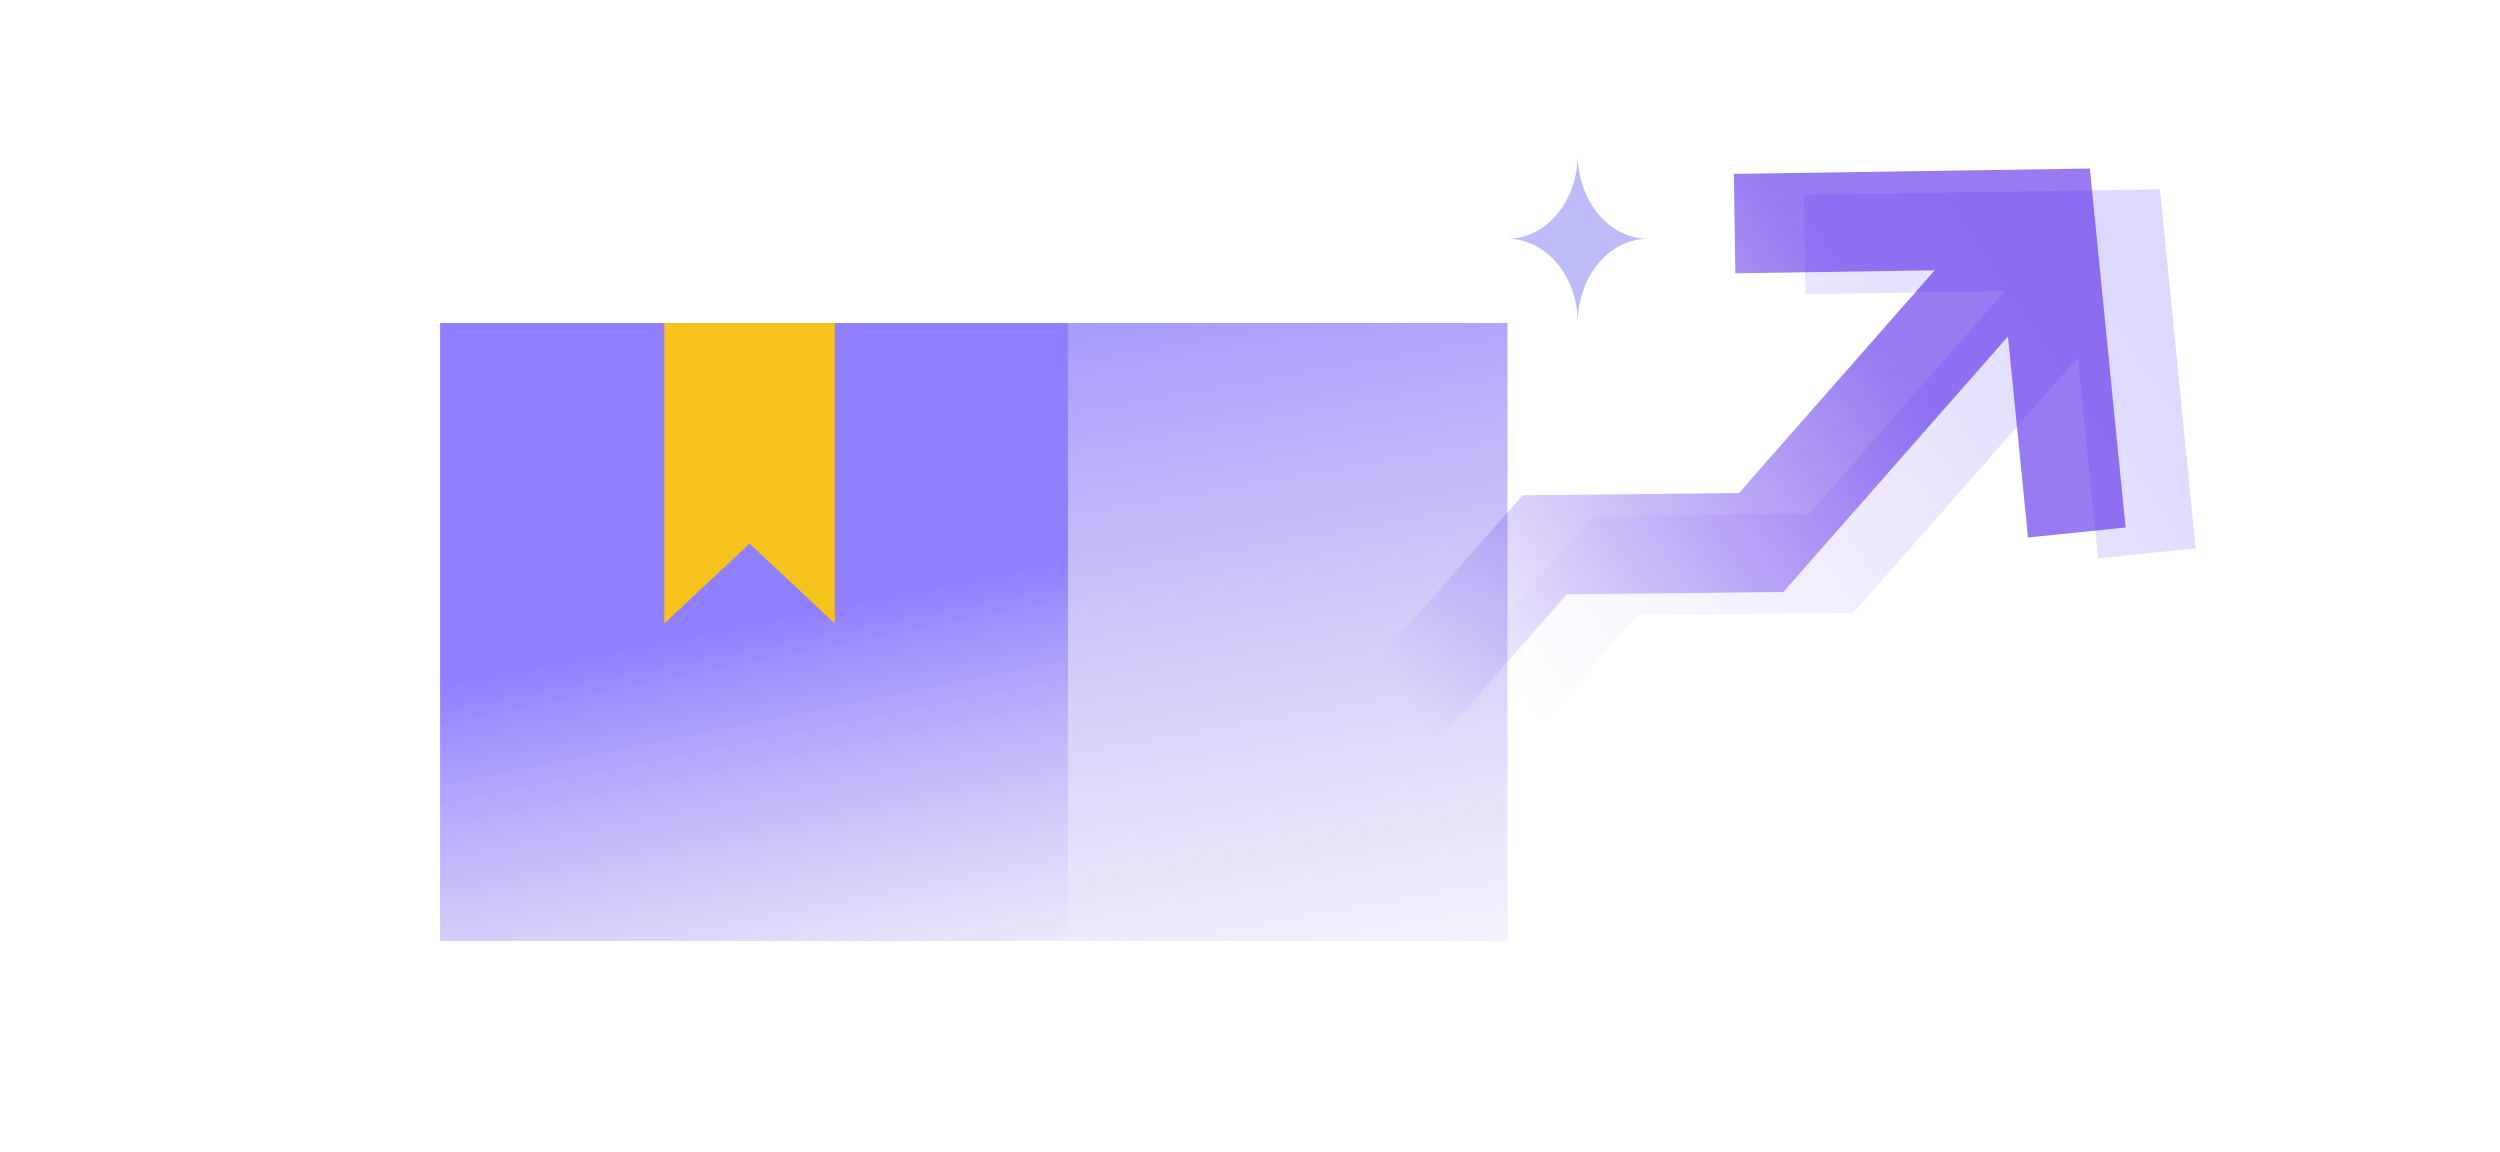 <svg width="178" height="82" viewBox="0 0 178 82" fill="none" xmlns="http://www.w3.org/2000/svg">
<g clip-path="url(#clip0_12292_38372)">
<path d="M156.334 39.04L153.788 13.483L128.443 13.864L128.546 20.943L142.74 20.73L128.801 36.589L113.391 36.748L99.324 52.751L104.541 57.461L116.552 43.796L131.962 43.637L147.957 25.439L149.383 39.752L156.334 39.04Z" fill="url(#paint0_linear_12292_38372)"/>
<path opacity="0.6" d="M151.343 37.557L148.797 12L123.453 12.38L123.556 19.459L137.75 19.246L123.81 35.106L108.4 35.264L94.334 51.268L99.55 55.977L111.561 42.312L126.971 42.154L142.966 23.956L144.393 38.269L151.343 37.557Z" fill="url(#paint1_linear_12292_38372)"/>
</g>
<path opacity="0.5" d="M76.039 23H31.334V67H76.039V23Z" fill="url(#paint2_linear_12292_38372)"/>
<path opacity="0.5" d="M107.334 23H76.04V67H107.334V23Z" fill="url(#paint3_linear_12292_38372)"/>
<path d="M59.435 44.389L53.367 38.704L47.3 44.389V23H59.435V44.389Z" fill="#F6C21C"/>
<path d="M112.334 23C112.334 22.212 112.204 21.432 111.953 20.704C111.702 19.976 111.333 19.314 110.869 18.757C110.405 18.2 109.854 17.758 109.247 17.457C108.64 17.155 107.99 17 107.333 17C108.66 17 109.931 16.368 110.869 15.243C111.807 14.117 112.334 12.591 112.334 11C112.334 12.591 112.86 14.117 113.798 15.243C114.736 16.368 116.007 17 117.333 17C116.007 17 114.736 17.632 113.798 18.757C112.86 19.883 112.334 21.409 112.334 23Z" fill="#BEBBF9"/>
<defs>
<linearGradient id="paint0_linear_12292_38372" x1="149.691" y1="16.654" x2="105.264" y2="46.119" gradientUnits="userSpaceOnUse">
<stop stop-color="#DDD8FF"/>
<stop offset="1" stop-color="#DDD8FF" stop-opacity="0"/>
</linearGradient>
<linearGradient id="paint1_linear_12292_38372" x1="134.191" y1="25.355" x2="99.172" y2="48.603" gradientUnits="userSpaceOnUse">
<stop stop-color="#5423E7"/>
<stop offset="1" stop-color="#5423E7" stop-opacity="0"/>
</linearGradient>
<linearGradient id="paint2_linear_12292_38372" x1="49.334" y1="45" x2="56.257" y2="79.615" gradientUnits="userSpaceOnUse">
<stop stop-color="#2200FF"/>
<stop offset="1" stop-color="#6D5DD3" stop-opacity="0"/>
</linearGradient>
<linearGradient id="paint3_linear_12292_38372" x1="88.335" y1="9.5" x2="100.58" y2="78.893" gradientUnits="userSpaceOnUse">
<stop stop-color="#2200FF"/>
<stop offset="1" stop-color="#6D5DD3" stop-opacity="0"/>
</linearGradient>
<clipPath id="clip0_12292_38372">
<rect width="62" height="46" fill="white" transform="translate(94.334 12)"/>
</clipPath>
</defs>
</svg>
